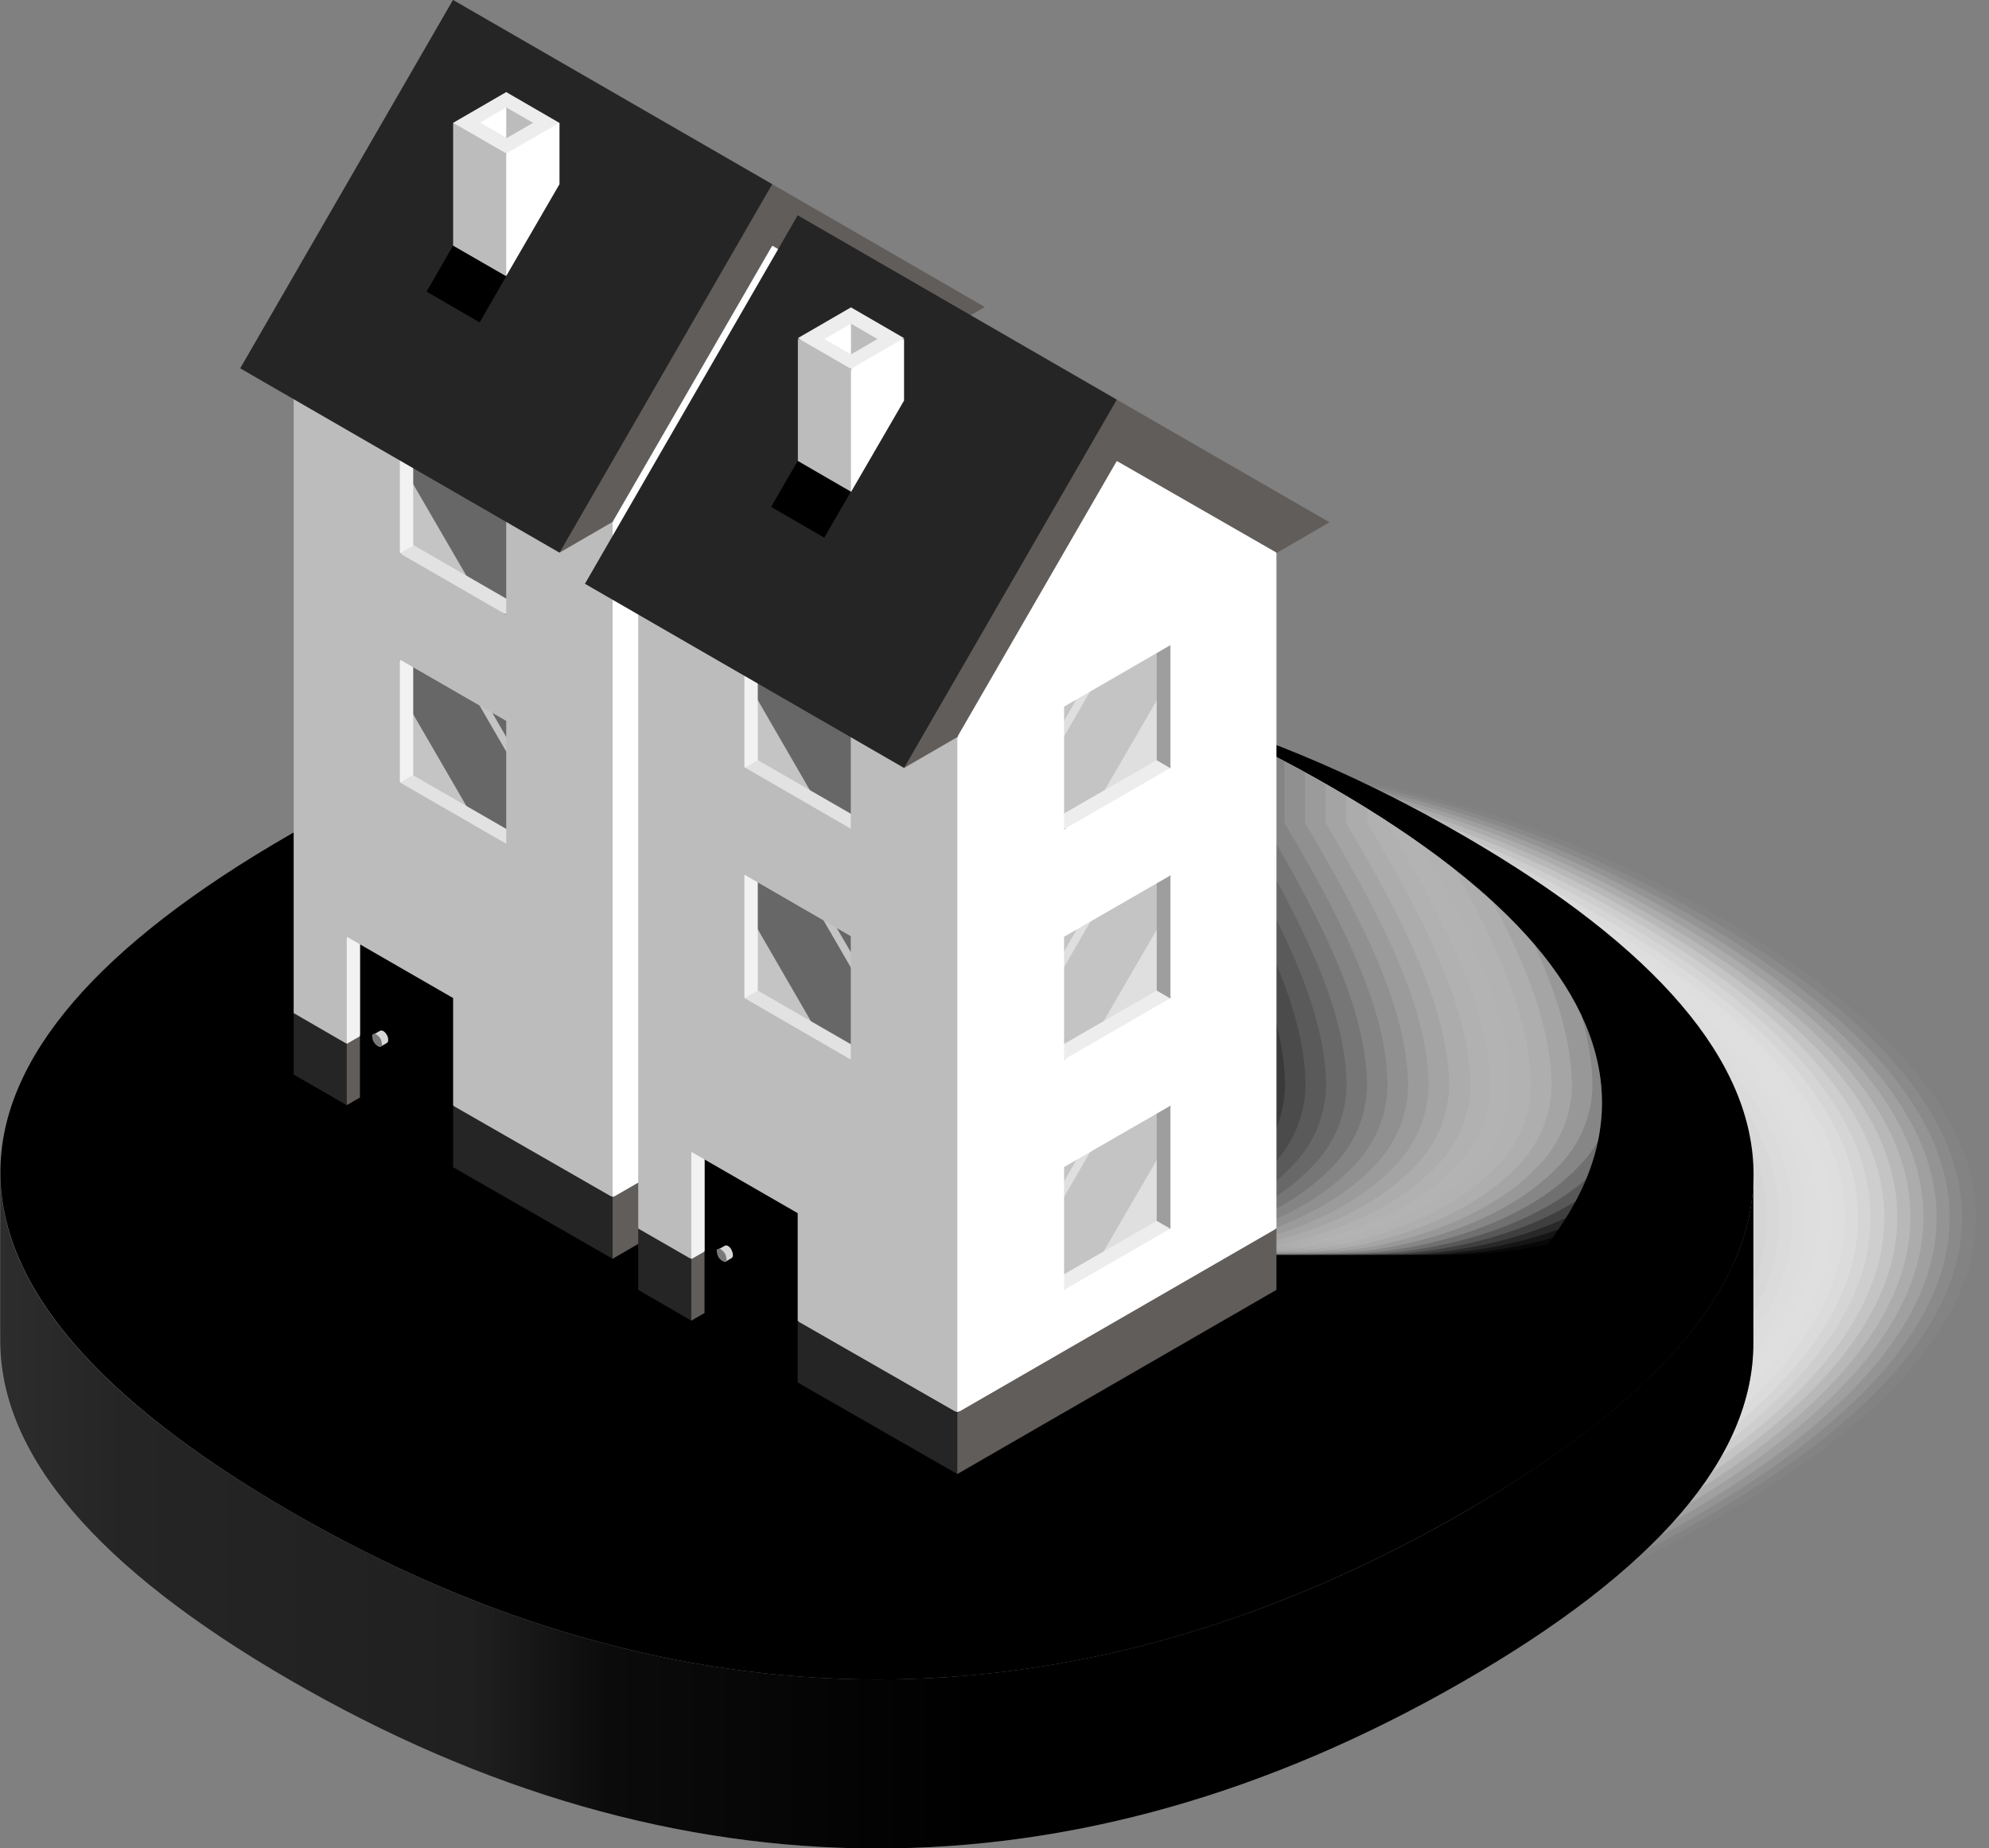 <svg id="Layer_1" data-name="Layer 1" xmlns="http://www.w3.org/2000/svg" xmlns:xlink="http://www.w3.org/1999/xlink" viewBox="0 0 108.64 100.97"><rect x="0" y="0" width="108.64" height="100.97" fill="#808080" stroke="none"/><defs><style>.cls-1{fill:none;}.cls-2,.cls-81,.cls-84{fill:#fff;}.cls-2{fill-opacity:0;}.cls-3{fill:#fefefe;}.cls-3,.cls-39{opacity:0.03;}.cls-10,.cls-11,.cls-12,.cls-13,.cls-14,.cls-15,.cls-16,.cls-17,.cls-18,.cls-19,.cls-20,.cls-21,.cls-22,.cls-23,.cls-24,.cls-25,.cls-26,.cls-27,.cls-28,.cls-29,.cls-3,.cls-30,.cls-31,.cls-32,.cls-33,.cls-34,.cls-39,.cls-4,.cls-40,.cls-41,.cls-42,.cls-43,.cls-44,.cls-45,.cls-46,.cls-47,.cls-48,.cls-49,.cls-5,.cls-50,.cls-51,.cls-52,.cls-53,.cls-54,.cls-55,.cls-56,.cls-57,.cls-58,.cls-59,.cls-6,.cls-60,.cls-61,.cls-62,.cls-63,.cls-64,.cls-65,.cls-66,.cls-67,.cls-68,.cls-69,.cls-7,.cls-70,.cls-8,.cls-9{isolation:isolate;}.cls-39,.cls-4{fill:#fcfcfc;}.cls-4,.cls-40{opacity:0.06;}.cls-5{fill:#FFFAF6;}.cls-41,.cls-5{opacity:0.09;}.cls-6{fill:#f8f8f8;}.cls-42,.cls-6{opacity:0.12;}.cls-7{fill:#f5f5f5;}.cls-43,.cls-7{opacity:0.15;}.cls-75,.cls-8{fill:#f2f2f2;}.cls-44,.cls-8{opacity:0.18;}.cls-9{fill:#efefef;}.cls-45,.cls-9{opacity:0.21;}.cls-10,.cls-73{fill:#ededed;}.cls-10,.cls-46{opacity:0.24;}.cls-11{fill:#eaeaea;}.cls-11,.cls-47{opacity:0.27;}.cls-12{fill:#e7e7e7;}.cls-12,.cls-48{opacity:0.3;}.cls-13,.cls-43{fill:#e4e4e4;}.cls-13,.cls-49{opacity:0.33;}.cls-14{fill:#e1e1e1;}.cls-14,.cls-50{opacity:0.36;}.cls-15,.cls-44{fill:#dedede;}.cls-15,.cls-51{opacity:0.39;}.cls-16{fill:#dcdcdc;}.cls-16,.cls-52{opacity:0.42;}.cls-17,.cls-45,.cls-77{fill:#d8d8d8;}.cls-17,.cls-53{opacity:0.46;}.cls-18{fill:#d4d4d4;}.cls-18,.cls-54{opacity:0.49;}.cls-19{fill:#d1d1d1;}.cls-19,.cls-55{opacity:0.51;}.cls-20{fill:#cecece;}.cls-20,.cls-56{opacity:0.55;}.cls-21{fill:#cacaca;}.cls-21,.cls-57{opacity:0.58;}.cls-22{fill:#c7c7c7;}.cls-22,.cls-58{opacity:0.61;}.cls-23,.cls-71{fill:#c4c4c4;}.cls-23,.cls-59{opacity:0.64;}.cls-24{fill:#c1c1c1;}.cls-24,.cls-60{opacity:0.67;}.cls-25{fill:#bdbdbd;}.cls-25,.cls-61{opacity:0.7;}.cls-26{fill:#bababa;}.cls-26,.cls-62{opacity:0.73;}.cls-27{fill:#b7b7b7;}.cls-27,.cls-63{opacity:0.76;}.cls-28,.cls-50{fill:#b4b4b4;}.cls-28,.cls-64{opacity:0.79;}.cls-29{fill:#aeaeae;}.cls-29,.cls-65{opacity:0.82;}.cls-30{fill:#aaa;}.cls-30,.cls-66{opacity:0.85;}.cls-31{fill:#a7a7a7;}.cls-31,.cls-67{opacity:0.88;}.cls-32,.cls-52{fill:#a4a4a4;}.cls-32,.cls-68{opacity:0.91;}.cls-33{fill:#9f9f9f;}.cls-33,.cls-69{opacity:0.94;}.cls-34,.cls-53{fill:#9b9b9b;}.cls-34,.cls-70{opacity:0.97;}.cls-35{fill:#979797;}.cls-36{fill:#9d9d9d;}.cls-37{fill:url(#linear-gradient);}.cls-38{clip-path:url(#clip-path);}.cls-40{fill:#f7f7f7;}.cls-41{fill:#f1f1f1;}.cls-42{fill:#ebebeb;}.cls-46{fill:#d0d0d0;}.cls-47{fill:#c9c9c9;}.cls-48{fill:#c2c2c2;}.cls-49{fill:#bbb;}.cls-51{fill:#adadad;}.cls-54{fill:#919191;}.cls-55{fill:#868686;}.cls-56{fill:#7a7a7a;}.cls-57{fill:#6d6d6d;}.cls-58{fill:#5f5f5f;}.cls-59{fill:#525252;}.cls-60{fill:#434343;}.cls-61{fill:#343434;}.cls-62,.cls-83{fill:#252525;}.cls-63{fill:#171717;}.cls-64{fill:#070707;}.cls-72{fill:#dfdfdf;}.cls-74{fill:#9e9e9e;}.cls-76{fill:#615D5A;}.cls-78{fill:#797979;}.cls-79{fill:#676767;}.cls-80{fill:#e2e2e2;}.cls-81,.cls-82{fill-rule:evenodd;}.cls-82,.cls-85{fill:#bcbcbc;}</style><linearGradient id="linear-gradient" x1="2.83" y1="785.69" x2="3.83" y2="785.69" gradientTransform="matrix(95.78, 0, 0, -36.95, -21.39, 29457.08)" gradientUnits="userSpaceOnUse"><stop offset="0" stop-color="#303030"/><stop offset="0.1" stop-color="#252525"/><stop offset="0.3" stop-color="#202020"/><stop offset="0.38" stop-color="#0b0b0b"/><stop offset="0.59"/><stop offset="0.74"/><stop offset="1"/></linearGradient><clipPath id="clip-path" transform="translate(-252.88 -344.48)"><path class="cls-1" d="M325.7,387.54c-19.6-11.36-39.84-11.39-59.47-.1h0c-9.81,5.64-14.73,11.39-14.74,17.14s4.89,11.51,14.69,17.19c19.59,11.35,39.83,11.39,59.46.1,9.82-5.65,14.73-11.39,14.74-17.14S335.5,393.21,325.7,387.54Z"/></clipPath></defs><g id="Group_10618" data-name="Group 10618"><g id="Group_9839" data-name="Group 9839"><g id="Group_9829" data-name="Group 9829"><path id="Path_7407" data-name="Path 7407" class="cls-2" d="M347.44,394.53c-18.77-10.83-38.14-10.83-56.9,0h0c-9.38,5.42-14.08,10.92-14.08,16.43s4.7,11,14.08,16.42c18.77,10.84,38.14,10.84,56.9,0,9.38-5.41,14.07-10.92,14.07-16.42S356.82,400,347.44,394.53Z" transform="translate(-252.88 -344.48)"/><path id="Path_7408" data-name="Path 7408" class="cls-3" d="M346.73,394.53c-18.77-10.83-38.14-10.83-56.9,0h0c-9.39,5.42-14.08,10.92-14.08,16.43s4.69,11,14.08,16.42c18.76,10.84,38.13,10.84,56.9,0C356.11,422,360.8,416.46,360.8,411S356.11,400,346.73,394.53Z" transform="translate(-252.88 -344.48)"/><path id="Path_7409" data-name="Path 7409" class="cls-4" d="M346,394.53c-18.77-10.83-38.13-10.83-56.9,0h0C279.73,400,275,405.45,275,411s4.69,11,14.07,16.42c18.77,10.84,38.14,10.84,56.9,0,9.38-5.41,14.08-10.92,14.08-16.42S355.39,400,346,394.53Z" transform="translate(-252.88 -344.48)"/><path id="Path_7410" data-name="Path 7410" class="cls-5" d="M345.3,394.53c-18.77-10.83-38.14-10.83-56.9,0h0C279,400,274.32,405.45,274.32,411s4.69,11,14.08,16.42c18.76,10.84,38.13,10.84,56.9,0,9.38-5.41,14.07-10.92,14.07-16.42S354.68,400,345.3,394.53Z" transform="translate(-252.88 -344.48)"/><path id="Path_7411" data-name="Path 7411" class="cls-6" d="M344.58,394.53c-18.76-10.83-38.13-10.83-56.9,0h0C278.3,400,273.61,405.45,273.61,411s4.69,11,14.07,16.42c18.77,10.84,38.14,10.84,56.9,0C354,422,358.66,416.46,358.66,411S354,400,344.58,394.53Z" transform="translate(-252.88 -344.48)"/><path id="Path_7412" data-name="Path 7412" class="cls-7" d="M343.87,394.53c-18.77-10.83-38.14-10.83-56.9,0h0c-9.39,5.42-14.08,10.92-14.08,16.43s4.69,11,14.08,16.42c18.76,10.84,38.13,10.84,56.9,0,9.38-5.41,14.07-10.92,14.07-16.42S353.25,400,343.87,394.53Z" transform="translate(-252.88 -344.48)"/><path id="Path_7413" data-name="Path 7413" class="cls-8" d="M343.15,394.53c-18.76-10.83-38.13-10.83-56.9,0h0c-9.38,5.42-14.07,10.92-14.07,16.43s4.69,11,14.07,16.42c18.77,10.84,38.14,10.84,56.9,0,9.39-5.41,14.08-10.92,14.08-16.42S352.54,400,343.15,394.53Z" transform="translate(-252.88 -344.48)"/><path id="Path_7414" data-name="Path 7414" class="cls-9" d="M342.44,394.53c-18.77-10.83-38.14-10.83-56.9,0h0c-9.39,5.42-14.08,10.92-14.08,16.43s4.69,11,14.08,16.42c18.77,10.84,38.13,10.84,56.9,0,9.38-5.41,14.07-10.92,14.07-16.42S351.82,400,342.44,394.53Z" transform="translate(-252.88 -344.48)"/><path id="Path_7415" data-name="Path 7415" class="cls-10" d="M341.72,394.53c-18.76-10.83-38.13-10.83-56.9,0h0c-9.38,5.42-14.07,10.92-14.07,16.43s4.69,11,14.07,16.42c18.77,10.84,38.14,10.84,56.9,0C351.11,422,355.8,416.46,355.8,411S351.11,400,341.72,394.53Z" transform="translate(-252.88 -344.48)"/><path id="Path_7416" data-name="Path 7416" class="cls-11" d="M341,394.53c-18.77-10.83-38.14-10.83-56.9,0h0C274.72,400,270,405.45,270,411s4.7,11,14.08,16.42c18.77,10.84,38.13,10.84,56.9,0,9.38-5.41,14.07-10.92,14.07-16.42S350.39,400,341,394.53Z" transform="translate(-252.88 -344.48)"/><path id="Path_7417" data-name="Path 7417" class="cls-12" d="M340.29,394.53c-18.76-10.83-38.13-10.83-56.9,0h0C274,400,269.32,405.45,269.32,411s4.69,11,14.07,16.42c18.77,10.84,38.14,10.84,56.9,0,9.39-5.41,14.08-10.92,14.08-16.42S349.68,400,340.29,394.53Z" transform="translate(-252.88 -344.48)"/><path id="Path_7418" data-name="Path 7418" class="cls-13" d="M339.58,394.53c-18.77-10.83-38.14-10.83-56.9,0h0C273.3,400,268.6,405.45,268.6,411s4.7,11,14.08,16.42c18.77,10.84,38.14,10.84,56.9,0C349,422,353.65,416.46,353.65,411S349,400,339.58,394.53Z" transform="translate(-252.88 -344.48)"/><path id="Path_7419" data-name="Path 7419" class="cls-14" d="M338.86,394.53c-18.76-10.83-38.13-10.83-56.9,0h0c-9.38,5.42-14.07,10.92-14.07,16.43s4.69,11,14.07,16.42c18.77,10.84,38.14,10.84,56.9,0,9.39-5.41,14.08-10.92,14.08-16.42S348.25,400,338.86,394.53Z" transform="translate(-252.88 -344.48)"/><path id="Path_7420" data-name="Path 7420" class="cls-15" d="M338.15,394.53c-18.77-10.83-38.13-10.83-56.9,0h0c-9.38,5.42-14.07,10.92-14.07,16.43s4.69,11,14.07,16.42c18.77,10.84,38.14,10.84,56.9,0,9.38-5.41,14.08-10.92,14.08-16.42S347.53,400,338.15,394.53Z" transform="translate(-252.88 -344.48)"/><path id="Path_7421" data-name="Path 7421" class="cls-16" d="M337.44,394.53c-18.77-10.83-38.14-10.83-56.9,0h0c-9.39,5.42-14.08,10.92-14.08,16.43s4.69,11,14.08,16.42c18.76,10.84,38.13,10.84,56.9,0,9.38-5.41,14.07-10.92,14.07-16.42S346.82,400,337.44,394.53Z" transform="translate(-252.88 -344.48)"/><path id="Path_7422" data-name="Path 7422" class="cls-17" d="M336.73,394.53c-18.77-10.83-38.14-10.83-56.9,0h0c-9.39,5.42-14.08,10.92-14.08,16.43s4.69,11,14.08,16.42c18.76,10.84,38.13,10.84,56.9,0C346.11,422,350.8,416.46,350.8,411S346.11,400,336.73,394.53Z" transform="translate(-252.88 -344.48)"/><path id="Path_7423" data-name="Path 7423" class="cls-18" d="M336,394.53c-18.77-10.83-38.14-10.83-56.9,0h0C269.72,400,265,405.45,265,411s4.69,11,14.08,16.42c18.76,10.84,38.13,10.84,56.9,0,9.38-5.41,14.07-10.92,14.07-16.42S345.39,400,336,394.53Z" transform="translate(-252.88 -344.48)"/><path id="Path_7424" data-name="Path 7424" class="cls-19" d="M335.29,394.53c-18.77-10.83-38.13-10.83-56.9,0h0C269,400,264.32,405.45,264.32,411s4.69,11,14.07,16.42c18.77,10.84,38.14,10.84,56.9,0,9.39-5.41,14.08-10.92,14.08-16.42S344.68,400,335.29,394.53Z" transform="translate(-252.88 -344.48)"/><path id="Path_7425" data-name="Path 7425" class="cls-20" d="M334.58,394.53c-18.77-10.83-38.14-10.83-56.9,0h0C268.29,400,263.6,405.45,263.6,411s4.69,11,14.08,16.42c18.77,10.84,38.13,10.84,56.9,0C344,422,348.65,416.46,348.65,411S344,400,334.58,394.53Z" transform="translate(-252.88 -344.48)"/><path id="Path_7426" data-name="Path 7426" class="cls-21" d="M333.86,394.53c-18.77-10.83-38.13-10.83-56.9,0h0c-9.38,5.42-14.07,10.92-14.07,16.43s4.69,11,14.07,16.42c18.77,10.84,38.14,10.84,56.9,0,9.39-5.41,14.08-10.92,14.08-16.42S343.25,400,333.86,394.53Z" transform="translate(-252.88 -344.48)"/><path id="Path_7427" data-name="Path 7427" class="cls-22" d="M333.15,394.53c-18.77-10.83-38.14-10.83-56.9,0h0c-9.39,5.42-14.08,10.92-14.08,16.43s4.7,11,14.08,16.42c18.77,10.84,38.13,10.84,56.9,0,9.38-5.41,14.07-10.92,14.07-16.42S342.53,400,333.15,394.53Z" transform="translate(-252.88 -344.48)"/><path id="Path_7428" data-name="Path 7428" class="cls-23" d="M332.43,394.53c-18.77-10.83-38.14-10.83-56.9,0h0c-9.38,5.42-14.07,10.92-14.07,16.43s4.69,11,14.07,16.42c18.77,10.84,38.14,10.84,56.9,0,9.38-5.41,14.08-10.92,14.08-16.42S341.82,400,332.43,394.53Z" transform="translate(-252.88 -344.48)"/><path id="Path_7429" data-name="Path 7429" class="cls-24" d="M331.72,394.53c-18.77-10.83-38.14-10.83-56.9,0h0c-9.38,5.42-14.08,10.92-14.08,16.43s4.7,11,14.08,16.42c18.77,10.84,38.13,10.84,56.9,0,9.38-5.41,14.07-10.92,14.07-16.42S341.1,400,331.72,394.53Z" transform="translate(-252.88 -344.48)"/><path id="Path_7430" data-name="Path 7430" class="cls-25" d="M331,394.53c-18.76-10.83-38.13-10.83-56.9,0h0C264.72,400,260,405.45,260,411s4.69,11,14.07,16.42c18.77,10.84,38.14,10.84,56.9,0,9.39-5.41,14.08-10.92,14.08-16.42S340.39,400,331,394.53Z" transform="translate(-252.88 -344.48)"/><path id="Path_7431" data-name="Path 7431" class="cls-26" d="M330.29,394.53c-18.77-10.83-38.14-10.83-56.9,0h0C264,400,259.31,405.45,259.31,411s4.7,11,14.08,16.42c18.77,10.84,38.14,10.84,56.9,0,9.38-5.41,14.07-10.92,14.07-16.42S339.67,400,330.29,394.53Z" transform="translate(-252.88 -344.48)"/><path id="Path_7432" data-name="Path 7432" class="cls-27" d="M329.58,394.53c-18.77-10.83-38.14-10.83-56.9,0h0C263.29,400,258.6,405.45,258.6,411s4.69,11,14.08,16.42c18.76,10.84,38.13,10.84,56.9,0C339,422,343.65,416.46,343.65,411S339,400,329.58,394.53Z" transform="translate(-252.88 -344.48)"/><path id="Path_7433" data-name="Path 7433" class="cls-28" d="M328.86,394.53c-18.77-10.83-38.13-10.83-56.9,0h0c-9.38,5.42-14.07,10.92-14.07,16.43s4.69,11,14.07,16.42c18.77,10.84,38.14,10.84,56.9,0,9.38-5.41,14.08-10.92,14.08-16.42S338.24,400,328.86,394.53Z" transform="translate(-252.88 -344.48)"/><path id="Path_7434" data-name="Path 7434" class="cls-29" d="M328.15,394.53c-18.77-10.83-38.14-10.83-56.9,0h0c-9.39,5.42-14.08,10.92-14.08,16.43s4.69,11,14.08,16.42c18.76,10.84,38.13,10.84,56.9,0,9.38-5.41,14.07-10.92,14.07-16.42S337.53,400,328.15,394.53Z" transform="translate(-252.88 -344.48)"/><path id="Path_7435" data-name="Path 7435" class="cls-30" d="M327.43,394.53c-18.77-10.83-38.13-10.83-56.9,0h0c-9.38,5.42-14.07,10.92-14.07,16.43s4.69,11,14.07,16.42c18.77,10.84,38.14,10.84,56.9,0,9.38-5.41,14.08-10.92,14.08-16.42S336.82,400,327.43,394.53Z" transform="translate(-252.88 -344.48)"/><path id="Path_7436" data-name="Path 7436" class="cls-31" d="M326.72,394.53c-18.77-10.83-38.14-10.83-56.9,0h0c-9.39,5.42-14.08,10.92-14.08,16.43s4.69,11,14.08,16.42c18.76,10.84,38.13,10.84,56.9,0,9.38-5.41,14.07-10.92,14.07-16.42S336.1,400,326.72,394.53Z" transform="translate(-252.88 -344.48)"/><path id="Path_7437" data-name="Path 7437" class="cls-32" d="M326,394.53c-18.77-10.83-38.13-10.83-56.9,0h0C259.72,400,255,405.45,255,411s4.69,11,14.07,16.42c18.77,10.84,38.14,10.84,56.9,0,9.39-5.41,14.08-10.92,14.08-16.42S335.39,400,326,394.53Z" transform="translate(-252.88 -344.48)"/><path id="Path_7438" data-name="Path 7438" class="cls-33" d="M325.29,394.53c-18.77-10.83-38.14-10.83-56.9,0h0C259,400,254.31,405.45,254.31,411s4.69,11,14.08,16.42c18.77,10.84,38.13,10.84,56.9,0,9.38-5.41,14.07-10.92,14.07-16.42S334.67,400,325.29,394.53Z" transform="translate(-252.88 -344.48)"/><path id="Path_7439" data-name="Path 7439" class="cls-34" d="M324.57,394.53c-18.76-10.83-38.13-10.83-56.9,0h0C258.29,400,253.6,405.45,253.6,411s4.69,11,14.07,16.42c18.77,10.84,38.14,10.84,56.9,0C334,422,338.65,416.46,338.65,411S334,400,324.57,394.53Z" transform="translate(-252.88 -344.48)"/><path id="Path_7440" data-name="Path 7440" class="cls-35" d="M323.86,394.53c-18.77-10.83-38.14-10.83-56.9,0h0c-9.38,5.42-14.08,10.92-14.08,16.43s4.7,11,14.08,16.42c18.77,10.84,38.13,10.84,56.9,0,9.38-5.41,14.07-10.92,14.07-16.42S333.24,400,323.86,394.53Z" transform="translate(-252.88 -344.48)"/></g><g id="Group_9830" data-name="Group 9830"><path id="Path_7441" data-name="Path 7441" class="cls-36" d="M332.82,399.36c-21.11-12.23-42.91-12.26-64.06-.1h0c-10.58,6.09-15.87,12.28-15.88,18.47s5.26,12.4,15.82,18.52c21.11,12.23,42.92,12.27,64.07.1,10.57-6.08,15.86-12.27,15.87-18.47S343.38,405.48,332.82,399.36Z" transform="translate(-252.88 -344.48)"/><path id="Path_7442" data-name="Path 7442" class="cls-37" d="M332.78,427.12c-21.15,12.17-43,12.13-64.07-.1-10.55-6.11-15.83-12.32-15.82-18.52v9.23c0,6.2,5.26,12.4,15.82,18.52,21.11,12.24,42.91,12.27,64.06.1,10.58-6.08,15.87-12.27,15.88-18.47l0-9.23C348.65,414.85,343.35,421,332.78,427.12Z" transform="translate(-252.88 -344.48)"/><path id="Path_7443" data-name="Path 7443" d="M332.84,390.14c-21.11-12.24-42.92-12.27-64.07-.1h0c-10.57,6.08-15.86,12.27-15.87,18.46s5.26,12.4,15.81,18.52c21.11,12.24,42.92,12.27,64.07.1,10.58-6.08,15.87-12.27,15.88-18.46S343.39,396.25,332.84,390.14Z" transform="translate(-252.88 -344.48)"/></g></g><g id="Group_10353" data-name="Group 10353"><g id="Group_9863" data-name="Group 9863"><g class="cls-38"><g id="Group_9862" data-name="Group 9862"><g id="Group_9861" data-name="Group 9861"><path id="Path_7611" data-name="Path 7611" class="cls-2" d="M322.64,389.44v0h0c-3.43,5.78-5.61,10.43-5.62,14.42v0c0,5.07,7.11,9.18,15.89,9.18,6,0,11.29-1.94,14-4.8a6.41,6.41,0,0,0,1.91-4.38h0v0c0-4-2.19-8.64-5.63-14.43v-4.63h0c3.44-5.78,5.62-10.44,5.63-14.42v0c0-5.07-7.12-9.18-15.9-9.18-6,0-11.28,1.94-14,4.8A6.4,6.4,0,0,0,317,370.4h0v0c0,4,2.19,8.64,5.63,14.42h0Z" transform="translate(-252.88 -344.48)"/><path id="Path_7612" data-name="Path 7612" class="cls-39" d="M321.52,389.44v0h0c-3.43,5.78-5.61,10.43-5.62,14.42v0c0,5.07,7.11,9.18,15.89,9.18,6,0,11.29-1.94,14-4.8a6.41,6.41,0,0,0,1.91-4.38h0v0c0-4-2.19-8.64-5.62-14.43v-4.63h0c3.43-5.78,5.61-10.44,5.62-14.42v0c0-5.07-7.11-9.18-15.89-9.18-6,0-11.29,1.94-14,4.8a6.4,6.4,0,0,0-1.92,4.38h0v0c0,4,2.19,8.64,5.63,14.42h0Z" transform="translate(-252.88 -344.48)"/><path id="Path_7613" data-name="Path 7613" class="cls-40" d="M320.4,389.44v0h0c-3.43,5.78-5.61,10.43-5.62,14.42v0c0,5.07,7.11,9.18,15.89,9.18,6,0,11.28-1.94,14-4.8a6.41,6.41,0,0,0,1.91-4.38h0v0c0-4-2.19-8.64-5.62-14.43v-4.63h0c3.43-5.78,5.61-10.44,5.62-14.42v0c0-5.07-7.11-9.18-15.89-9.18-6,0-11.29,1.94-14,4.8a6.4,6.4,0,0,0-1.92,4.38h0v0c0,4,2.19,8.64,5.63,14.42h0Z" transform="translate(-252.88 -344.48)"/><path id="Path_7614" data-name="Path 7614" class="cls-41" d="M319.28,389.44v0h0c-3.43,5.78-5.61,10.43-5.62,14.42v0c0,5.07,7.11,9.18,15.89,9.18,6,0,11.29-1.94,14-4.8a6.41,6.41,0,0,0,1.91-4.38h0v0c0-4-2.19-8.64-5.62-14.43v-4.63h0c3.43-5.78,5.61-10.44,5.62-14.42v0c0-5.07-7.12-9.18-15.89-9.18-6,0-11.29,1.94-14,4.8a6.4,6.4,0,0,0-1.92,4.38h0v0c0,4,2.19,8.64,5.63,14.42h0Z" transform="translate(-252.88 -344.48)"/><path id="Path_7615" data-name="Path 7615" class="cls-42" d="M318.16,389.44v0h0c-3.43,5.78-5.61,10.43-5.62,14.42v0c0,5.07,7.11,9.18,15.89,9.18,6,0,11.28-1.94,14-4.8a6.41,6.41,0,0,0,1.91-4.38h0v0c0-4-2.19-8.64-5.63-14.43v-4.63h0c3.44-5.78,5.62-10.44,5.63-14.42v0c0-5.07-7.12-9.18-15.89-9.18-6,0-11.29,1.94-14,4.8a6.4,6.4,0,0,0-1.92,4.38h0v0c0,4,2.19,8.64,5.63,14.42h0Z" transform="translate(-252.88 -344.48)"/><path id="Path_7616" data-name="Path 7616" class="cls-43" d="M317,389.44v0h0c-3.43,5.78-5.61,10.43-5.62,14.42v0c0,5.07,7.11,9.18,15.89,9.18,6,0,11.28-1.94,14-4.8a6.41,6.41,0,0,0,1.91-4.38h0v0c0-4-2.19-8.64-5.63-14.43v-4.63h0c3.44-5.78,5.62-10.44,5.63-14.42v0c0-5.07-7.12-9.18-15.89-9.18-6,0-11.29,1.94-14,4.8a6.4,6.4,0,0,0-1.92,4.38h0v0c0,4,2.19,8.64,5.63,14.42h0Z" transform="translate(-252.88 -344.48)"/><path id="Path_7617" data-name="Path 7617" class="cls-44" d="M315.92,389.44v0h0c-3.43,5.78-5.61,10.43-5.62,14.42v0c0,5.07,7.12,9.18,15.89,9.18,6,0,11.29-1.94,14-4.8a6.42,6.42,0,0,0,1.92-4.38h0v0c0-4-2.19-8.64-5.63-14.43v-4.63h0c3.44-5.78,5.62-10.44,5.63-14.42v0c0-5.07-7.12-9.18-15.89-9.18-6,0-11.29,1.94-14,4.8a6.4,6.4,0,0,0-1.92,4.38h0v0c0,4,2.19,8.64,5.63,14.42h0Z" transform="translate(-252.88 -344.48)"/><path id="Path_7618" data-name="Path 7618" class="cls-45" d="M314.8,389.44v0h0c-3.43,5.78-5.61,10.43-5.62,14.42v0c0,5.07,7.11,9.18,15.89,9.18,6,0,11.28-1.94,14-4.8a6.41,6.41,0,0,0,1.91-4.38h0v0c0-4-2.19-8.64-5.63-14.43v-4.63h0c3.44-5.78,5.62-10.44,5.63-14.42v0c0-5.07-7.12-9.18-15.89-9.18-6,0-11.29,1.94-14,4.8a6.4,6.4,0,0,0-1.92,4.38h0v0c0,4,2.19,8.64,5.63,14.42h0Z" transform="translate(-252.88 -344.48)"/><path id="Path_7619" data-name="Path 7619" class="cls-46" d="M313.68,389.44v0h0c-3.43,5.78-5.61,10.43-5.62,14.42v0c0,5.07,7.11,9.18,15.89,9.18,6,0,11.28-1.94,14-4.8a6.41,6.41,0,0,0,1.91-4.38h0v0c0-4-2.19-8.64-5.63-14.43v-4.63h0c3.44-5.78,5.62-10.44,5.63-14.42v0c0-5.07-7.12-9.18-15.89-9.18-6,0-11.29,1.94-14,4.8A6.4,6.4,0,0,0,308,370.4h0v0c0,4,2.19,8.64,5.63,14.42h0Z" transform="translate(-252.88 -344.48)"/><path id="Path_7620" data-name="Path 7620" class="cls-47" d="M312.56,389.44v0h0c-3.43,5.78-5.61,10.43-5.62,14.42v0c0,5.07,7.11,9.18,15.89,9.18,6,0,11.28-1.94,14-4.8a6.37,6.37,0,0,0,1.91-4.38h0v0c0-4-2.18-8.64-5.62-14.43v-4.63h0c3.44-5.78,5.62-10.44,5.62-14.42v0c0-5.07-7.11-9.18-15.89-9.18-6,0-11.28,1.94-14,4.8a6.4,6.4,0,0,0-1.92,4.38h0v0c0,4,2.19,8.64,5.62,14.42h0Z" transform="translate(-252.88 -344.48)"/><path id="Path_7621" data-name="Path 7621" class="cls-48" d="M311.44,389.44v0h0c-3.43,5.78-5.62,10.43-5.62,14.42v0c0,5.07,7.11,9.18,15.89,9.18,6,0,11.28-1.94,14-4.8a6.42,6.42,0,0,0,1.92-4.38h0v0c0-4-2.19-8.64-5.63-14.43v-4.63h0c3.44-5.78,5.62-10.44,5.63-14.42v0c0-5.07-7.12-9.18-15.89-9.18-6,0-11.29,1.94-14,4.8a6.4,6.4,0,0,0-1.92,4.38h0v0c0,4,2.19,8.64,5.63,14.42h0Z" transform="translate(-252.88 -344.48)"/><path id="Path_7622" data-name="Path 7622" class="cls-49" d="M310.32,389.44v0h0c-3.43,5.78-5.62,10.43-5.62,14.42v0c0,5.07,7.11,9.18,15.89,9.18,6,0,11.28-1.94,14-4.8a6.42,6.42,0,0,0,1.92-4.38h0v0c0-4-2.19-8.64-5.63-14.43v-4.63h0c3.44-5.78,5.62-10.44,5.63-14.42v0c0-5.07-7.12-9.18-15.89-9.18-6,0-11.29,1.94-14,4.8a6.4,6.4,0,0,0-1.92,4.38h0v0c0,4,2.19,8.64,5.63,14.42h0Z" transform="translate(-252.88 -344.48)"/><path id="Path_7623" data-name="Path 7623" class="cls-50" d="M309.2,389.44v0h0c-3.43,5.78-5.62,10.43-5.62,14.42v0c0,5.07,7.11,9.18,15.89,9.18,6,0,11.28-1.94,14-4.8a6.41,6.41,0,0,0,1.91-4.38h0v0c0-4-2.19-8.64-5.63-14.43v-4.63h0c3.44-5.78,5.62-10.44,5.63-14.42v0c0-5.07-7.12-9.18-15.89-9.18-6,0-11.29,1.94-14,4.8a6.4,6.4,0,0,0-1.92,4.38h0v0c0,4,2.19,8.64,5.63,14.42h0Z" transform="translate(-252.88 -344.48)"/><path id="Path_7624" data-name="Path 7624" class="cls-51" d="M308.08,389.44v0h0c-3.43,5.78-5.62,10.43-5.62,14.42v0c0,5.07,7.11,9.18,15.89,9.18,6,0,11.28-1.94,14-4.8a6.42,6.42,0,0,0,1.92-4.38h0v0c0-4-2.19-8.64-5.63-14.43v-4.63h0c3.44-5.78,5.62-10.44,5.63-14.42v0c0-5.07-7.12-9.18-15.9-9.18-6,0-11.28,1.94-14,4.8a6.4,6.4,0,0,0-1.92,4.38h0v0c0,4,2.19,8.64,5.62,14.42h0Z" transform="translate(-252.88 -344.48)"/><path id="Path_7625" data-name="Path 7625" class="cls-52" d="M307,389.44v0h0c-3.44,5.78-5.62,10.43-5.62,14.42v0c0,5.07,7.11,9.18,15.89,9.18,6,0,11.28-1.94,14-4.8a6.42,6.42,0,0,0,1.92-4.38h0v0c0-4-2.19-8.64-5.63-14.43v-4.63h0c3.44-5.78,5.62-10.44,5.63-14.42v0c0-5.07-7.12-9.18-15.9-9.18-6,0-11.28,1.94-14,4.8a6.4,6.4,0,0,0-1.92,4.38h0v0c0,4,2.19,8.64,5.63,14.42h0Z" transform="translate(-252.88 -344.48)"/><path id="Path_7626" data-name="Path 7626" class="cls-53" d="M305.84,389.44v0h0c-3.44,5.78-5.62,10.43-5.62,14.42v0c0,5.07,7.11,9.18,15.89,9.18,6,0,11.28-1.94,14-4.8a6.42,6.42,0,0,0,1.92-4.38h0v0c0-4-2.19-8.64-5.63-14.43v-4.63h0c3.44-5.78,5.62-10.44,5.63-14.42v0c0-5.07-7.12-9.18-15.9-9.18-6,0-11.28,1.94-14,4.8a6.4,6.4,0,0,0-1.92,4.38h0v0c0,4,2.19,8.64,5.63,14.42h0Z" transform="translate(-252.88 -344.48)"/><path id="Path_7627" data-name="Path 7627" class="cls-54" d="M304.72,389.44v0h0c-3.44,5.78-5.62,10.43-5.62,14.42v0c0,5.07,7.11,9.18,15.89,9.18,6,0,11.28-1.94,14-4.8a6.42,6.42,0,0,0,1.92-4.38h0v0c0-4-2.19-8.64-5.63-14.43v-4.63h0c3.44-5.78,5.62-10.44,5.63-14.42v0c0-5.07-7.12-9.18-15.9-9.18-6,0-11.28,1.94-14,4.8a6.4,6.4,0,0,0-1.92,4.38h0v0c0,4,2.19,8.64,5.63,14.42h0Z" transform="translate(-252.88 -344.48)"/><path id="Path_7628" data-name="Path 7628" class="cls-55" d="M303.6,389.44v0h0c-3.44,5.78-5.62,10.43-5.62,14.42v0c0,5.07,7.11,9.18,15.89,9.18,6,0,11.28-1.94,14-4.8a6.42,6.42,0,0,0,1.92-4.38h0v0c0-4-2.19-8.64-5.63-14.43v-4.63h0c3.44-5.78,5.62-10.44,5.63-14.42v0c0-5.07-7.12-9.18-15.9-9.18-6,0-11.28,1.94-14,4.8A6.4,6.4,0,0,0,298,370.4h0v0c0,4,2.19,8.64,5.63,14.42h0Z" transform="translate(-252.88 -344.48)"/><path id="Path_7629" data-name="Path 7629" class="cls-56" d="M302.48,389.44v0h0c-3.44,5.78-5.62,10.43-5.62,14.42v0c0,5.07,7.11,9.18,15.89,9.18,6,0,11.28-1.94,14-4.8a6.42,6.42,0,0,0,1.92-4.38h0v0c0-4-2.19-8.64-5.63-14.43v-4.63h0c3.44-5.78,5.62-10.44,5.63-14.42v0c0-5.07-7.12-9.18-15.9-9.18-6,0-11.28,1.94-14,4.8a6.4,6.4,0,0,0-1.92,4.38h0v0c0,4,2.19,8.64,5.63,14.42h0Z" transform="translate(-252.88 -344.48)"/><path id="Path_7630" data-name="Path 7630" class="cls-57" d="M301.36,389.44v0h0c-3.43,5.78-5.61,10.43-5.62,14.42v0c0,5.07,7.11,9.18,15.89,9.18,6,0,11.28-1.94,14-4.8a6.42,6.42,0,0,0,1.92-4.38h0v0c0-4-2.19-8.64-5.63-14.43v-4.63h0c3.44-5.78,5.62-10.44,5.63-14.42v0c0-5.07-7.12-9.18-15.9-9.18-6,0-11.28,1.94-14,4.8a6.4,6.4,0,0,0-1.92,4.38h0v0c0,4,2.19,8.64,5.63,14.42h0Z" transform="translate(-252.88 -344.48)"/><path id="Path_7631" data-name="Path 7631" class="cls-58" d="M300.24,389.44v0h0c-3.44,5.78-5.62,10.43-5.62,14.42v0c0,5.07,7.11,9.18,15.89,9.18,6,0,11.28-1.94,14-4.8a6.42,6.42,0,0,0,1.92-4.38h0v0c0-4-2.19-8.64-5.63-14.43v-4.63h0c3.44-5.78,5.62-10.44,5.63-14.42v0c0-5.07-7.12-9.18-15.9-9.18-6,0-11.28,1.94-14,4.8a6.4,6.4,0,0,0-1.92,4.38h0v0c0,4,2.19,8.64,5.63,14.42h0Z" transform="translate(-252.88 -344.48)"/><path id="Path_7632" data-name="Path 7632" class="cls-59" d="M299.12,389.44v0h0c-3.44,5.78-5.62,10.43-5.63,14.42v0c0,5.07,7.12,9.18,15.9,9.18,6,0,11.28-1.94,14-4.8a6.42,6.42,0,0,0,1.92-4.38h0v0c0-4-2.19-8.64-5.63-14.43v-4.63h0c3.44-5.78,5.62-10.44,5.63-14.42v0c0-5.07-7.12-9.18-15.9-9.18-6,0-11.28,1.94-14,4.8a6.4,6.4,0,0,0-1.92,4.38h0v0c0,4,2.19,8.64,5.63,14.42h0Z" transform="translate(-252.88 -344.48)"/><path id="Path_7633" data-name="Path 7633" class="cls-60" d="M298,389.44v0h0c-3.44,5.78-5.62,10.43-5.63,14.42v0c0,5.07,7.12,9.18,15.9,9.18,6,0,11.28-1.94,14-4.8a6.42,6.42,0,0,0,1.92-4.38h0v0c0-4-2.19-8.64-5.63-14.43v-4.63h0c3.44-5.78,5.62-10.44,5.63-14.42v0c0-5.07-7.12-9.18-15.9-9.18-6,0-11.28,1.94-14,4.8a6.4,6.4,0,0,0-1.92,4.38h0v0c0,4,2.19,8.64,5.62,14.42h0Z" transform="translate(-252.88 -344.48)"/><path id="Path_7634" data-name="Path 7634" class="cls-61" d="M296.88,389.44v0h0c-3.44,5.78-5.62,10.43-5.63,14.42v0c0,5.07,7.12,9.18,15.9,9.18,6,0,11.28-1.94,14-4.8a6.42,6.42,0,0,0,1.92-4.38h0v0c0-4-2.19-8.64-5.63-14.43v-4.63h0c3.44-5.78,5.62-10.44,5.63-14.42v0c0-5.07-7.12-9.18-15.9-9.18-6,0-11.28,1.94-14,4.8a6.4,6.4,0,0,0-1.92,4.38h0v0c0,4,2.19,8.64,5.63,14.42h0Z" transform="translate(-252.88 -344.48)"/><path id="Path_7635" data-name="Path 7635" class="cls-62" d="M295.76,389.44v0h0c-3.44,5.78-5.62,10.43-5.62,14.42v0c0,5.07,7.11,9.18,15.89,9.18,6,0,11.28-1.94,14-4.8a6.42,6.42,0,0,0,1.92-4.38h0v0c0-4-2.19-8.64-5.63-14.43v-4.63h0c3.44-5.78,5.62-10.44,5.63-14.42v0c0-5.07-7.12-9.18-15.9-9.18-6,0-11.28,1.94-14,4.8a6.4,6.4,0,0,0-1.92,4.38h0v0c0,4,2.19,8.64,5.63,14.42h0Z" transform="translate(-252.88 -344.48)"/><path id="Path_7636" data-name="Path 7636" class="cls-63" d="M294.64,389.44v0h0c-3.44,5.78-5.62,10.43-5.63,14.42v0c0,5.07,7.12,9.18,15.9,9.18,6,0,11.28-1.94,14-4.8a6.42,6.42,0,0,0,1.92-4.38h0v0c0-4-2.19-8.64-5.63-14.43v-4.63h0c3.44-5.78,5.62-10.44,5.63-14.42v0c0-5.07-7.12-9.18-15.9-9.18-6,0-11.28,1.94-14,4.8A6.4,6.4,0,0,0,289,370.4h0v0c0,4,2.19,8.64,5.63,14.42h0Z" transform="translate(-252.88 -344.48)"/><path id="Path_7637" data-name="Path 7637" class="cls-64" d="M293.52,389.44v0h0c-3.44,5.78-5.62,10.43-5.63,14.42v0c0,5.07,7.12,9.18,15.9,9.18,6,0,11.28-1.94,14-4.8a6.37,6.37,0,0,0,1.91-4.38h0v0c0-4-2.19-8.64-5.62-14.43v-4.63h0c3.43-5.78,5.62-10.44,5.62-14.42v0c0-5.07-7.11-9.18-15.89-9.18-6,0-11.28,1.94-14,4.8a6.36,6.36,0,0,0-1.92,4.38h0v0c0,4,2.19,8.64,5.62,14.42h0Z" transform="translate(-252.88 -344.48)"/><path id="Path_7638" data-name="Path 7638" class="cls-65" d="M292.4,389.44v0h0c-3.44,5.78-5.62,10.43-5.63,14.42v0c0,5.07,7.12,9.18,15.9,9.18,6,0,11.28-1.94,14-4.8a6.37,6.37,0,0,0,1.91-4.38h0v0c0-4-2.18-8.64-5.62-14.43v-4.63h0c3.44-5.78,5.62-10.44,5.63-14.42v0c0-5.07-7.12-9.18-15.9-9.18-6,0-11.28,1.94-14,4.8a6.4,6.4,0,0,0-1.92,4.38h0v0c0,4,2.19,8.64,5.62,14.42h0Z" transform="translate(-252.88 -344.48)"/><path id="Path_7639" data-name="Path 7639" class="cls-66" d="M291.28,389.44v0h0c-3.44,5.78-5.62,10.43-5.63,14.42v0c0,5.07,7.12,9.18,15.9,9.18,6,0,11.28-1.94,14-4.8a6.37,6.37,0,0,0,1.91-4.38h0v0c0-4-2.18-8.64-5.62-14.43v-4.63h0c3.44-5.78,5.62-10.44,5.63-14.42v0c0-5.07-7.12-9.18-15.9-9.18-6,0-11.28,1.94-14,4.8a6.4,6.4,0,0,0-1.92,4.38h0v0c0,4,2.19,8.64,5.62,14.42h0Z" transform="translate(-252.88 -344.48)"/><path id="Path_7640" data-name="Path 7640" class="cls-67" d="M290.15,389.44v0h0c-3.44,5.78-5.62,10.43-5.63,14.42v0c0,5.07,7.12,9.18,15.9,9.18,6,0,11.28-1.94,14-4.8a6.37,6.37,0,0,0,1.91-4.38h0v0c0-4-2.18-8.64-5.62-14.43v-4.63h0c3.44-5.78,5.62-10.44,5.62-14.42v0c0-5.07-7.11-9.18-15.89-9.18-6,0-11.28,1.94-14,4.8a6.4,6.4,0,0,0-1.92,4.38h0v0c0,4,2.19,8.64,5.62,14.42h0Z" transform="translate(-252.88 -344.48)"/><path id="Path_7641" data-name="Path 7641" class="cls-68" d="M289,389.44v0h0c-3.44,5.78-5.62,10.43-5.63,14.42v0c0,5.07,7.12,9.18,15.9,9.18,6,0,11.28-1.94,14-4.8a6.37,6.37,0,0,0,1.91-4.38h0v0c0-4-2.18-8.64-5.62-14.43v-4.63h0c3.44-5.78,5.62-10.44,5.62-14.42v0c0-5.07-7.11-9.18-15.89-9.18-6,0-11.28,1.94-14,4.8a6.4,6.4,0,0,0-1.92,4.38h0v0c0,4,2.19,8.64,5.62,14.42h0Z" transform="translate(-252.88 -344.48)"/><path id="Path_7642" data-name="Path 7642" class="cls-69" d="M287.91,389.44v0h0c-3.44,5.78-5.62,10.43-5.63,14.42v0c0,5.07,7.12,9.18,15.9,9.18,6,0,11.28-1.94,14-4.8a6.37,6.37,0,0,0,1.91-4.38h0v0c0-4-2.18-8.64-5.62-14.43v-4.63h0c3.44-5.78,5.62-10.44,5.62-14.42v0c0-5.07-7.11-9.18-15.89-9.18-6,0-11.28,1.94-14,4.8a6.4,6.4,0,0,0-1.92,4.38h0v0c0,4,2.19,8.64,5.62,14.42h0Z" transform="translate(-252.88 -344.48)"/><path id="Path_7643" data-name="Path 7643" class="cls-70" d="M286.79,389.44v0h0c-3.44,5.78-5.62,10.43-5.62,14.42v0c0,5.07,7.11,9.18,15.89,9.18,6,0,11.28-1.94,14-4.8a6.38,6.38,0,0,0,1.92-4.38h0v0c0-4-2.18-8.64-5.62-14.43v-4.63h0c3.44-5.78,5.62-10.44,5.62-14.42v0c0-5.07-7.11-9.18-15.89-9.18-6,0-11.28,1.94-14,4.8a6.4,6.4,0,0,0-1.92,4.38h0v0c0,4,2.19,8.64,5.62,14.42h0Z" transform="translate(-252.88 -344.48)"/><path id="Path_7644" data-name="Path 7644" d="M285.67,389.44v0h0c-3.44,5.78-5.62,10.43-5.63,14.42v0c0,5.07,7.12,9.18,15.9,9.18,6,0,11.28-1.94,14-4.8a6.37,6.37,0,0,0,1.91-4.38h0v0c0-4-2.18-8.64-5.62-14.43v-4.63h0c3.44-5.78,5.62-10.44,5.62-14.42v0c0-5.07-7.11-9.18-15.89-9.18-6,0-11.28,1.94-14,4.8A6.4,6.4,0,0,0,280,370.4h0v0c0,4,2.19,8.64,5.62,14.42h0Z" transform="translate(-252.88 -344.48)"/></g></g></g></g><g id="Group_9868" data-name="Group 9868"><g id="Group_9868-2" data-name="Group 9868-2"><path id="Path_7646" data-name="Path 7646" class="cls-71" d="M297.24,367.54a17.22,17.22,0,0,1,0,6.71,16.66,16.66,0,0,1-5.81,3.35v-6.71Z" transform="translate(-252.88 -344.48)"/><path id="Path_7647" data-name="Path 7647" class="cls-72" d="M293.61,377.18l4.35-2.51v-5Z" transform="translate(-252.88 -344.48)"/><path id="Path_7648" data-name="Path 7648" class="cls-72" d="M293.61,369.64l.72-.42-2.9,5v-.84l2.18-3.78Z" transform="translate(-252.88 -344.48)"/><path id="Path_7649" data-name="Path 7649" class="cls-73" d="M297.24,374.25c.3-.18.53,0,.72.42a12.52,12.52,0,0,1-5.81,3.35l-.72-.42Z" transform="translate(-252.88 -344.48)"/><path id="Path_7650" data-name="Path 7650" class="cls-74" d="M298,368a10.42,10.42,0,0,1,0,6.71l-.72-.42v-6.71Z" transform="translate(-252.88 -344.48)"/><path id="Path_7651" data-name="Path 7651" class="cls-71" d="M297.24,380.12a17.17,17.17,0,0,1,0,6.7,16.53,16.53,0,0,1-5.81,3.36v-6.71Z" transform="translate(-252.88 -344.48)"/><path id="Path_7652" data-name="Path 7652" class="cls-72" d="M293.61,389.76l4.35-2.52v-5Z" transform="translate(-252.88 -344.48)"/><path id="Path_7653" data-name="Path 7653" class="cls-72" d="M293.61,382.21l.72-.42-2.9,5V386l2.18-3.78Z" transform="translate(-252.88 -344.48)"/><path id="Path_7654" data-name="Path 7654" class="cls-73" d="M297.24,386.83c.3-.18.53,0,.72.41a12.46,12.46,0,0,1-5.81,3.36l-.72-.42Z" transform="translate(-252.88 -344.48)"/><path id="Path_7655" data-name="Path 7655" class="cls-74" d="M298,380.54a10.39,10.39,0,0,1,0,6.7l-.72-.42v-6.7Z" transform="translate(-252.88 -344.48)"/><path id="Path_7656" data-name="Path 7656" class="cls-71" d="M297.24,392.69a17.22,17.22,0,0,1,0,6.71,16.53,16.53,0,0,1-5.81,3.36v-6.71Z" transform="translate(-252.88 -344.48)"/><path id="Path_7657" data-name="Path 7657" class="cls-72" d="M293.61,402.34l4.35-2.52v-5Z" transform="translate(-252.88 -344.48)"/><path id="Path_7658" data-name="Path 7658" class="cls-72" d="M293.61,394.79l.72-.42-2.9,5v-.84l2.18-3.77Z" transform="translate(-252.88 -344.48)"/><path id="Path_7659" data-name="Path 7659" class="cls-73" d="M297.24,399.4c.3-.17.53,0,.72.42a12.46,12.46,0,0,1-5.81,3.36l-.72-.42,5.81-3.36Z" transform="translate(-252.88 -344.48)"/><path id="Path_7660" data-name="Path 7660" class="cls-74" d="M298,393.11a10.42,10.42,0,0,1,0,6.71l-.72-.42v-6.71Z" transform="translate(-252.88 -344.48)"/><path id="Path_7661" data-name="Path 7661" class="cls-75" d="M272.54,395.25a9.67,9.67,0,0,1,0,5.83c-.15.49-.38.64-.72.42a8.82,8.82,0,0,1,0-5.87l.72-.38Z" transform="translate(-252.88 -344.48)"/><path id="Path_7662" data-name="Path 7662" class="cls-76" d="M272.55,401.08v3.35l-.73.42a3.29,3.29,0,0,1,0-3.35Z" transform="translate(-252.88 -344.48)"/><path id="Path_7663" data-name="Path 7663" d="M278.36,398.56v9.23l-5.81-3.36v-9.22Z" transform="translate(-252.88 -344.48)"/><path id="Path_7664" data-name="Path 7664" class="cls-77" d="M274,401a.52.52,0,0,0-.19-.2.19.19,0,0,0-.19,0l-.37.21.39.66.36-.21a.17.17,0,0,0,.08-.17A.5.5,0,0,0,274,401Z" transform="translate(-252.88 -344.48)"/><path id="Path_7665" data-name="Path 7665" class="cls-78" d="M273.45,401a.16.16,0,0,0-.23,0,.18.18,0,0,0,0,.14.53.53,0,0,0,.08.27.61.61,0,0,0,.19.2.17.17,0,0,0,.24,0,.18.18,0,0,0,0-.14.61.61,0,0,0-.08-.27.64.64,0,0,0-.2-.2Z" transform="translate(-252.88 -344.48)"/><path id="Path_7666" data-name="Path 7666" class="cls-79" d="M275.45,367.54a17.22,17.22,0,0,0,0,6.71,16.57,16.57,0,0,0,5.81,3.35v-6.71Z" transform="translate(-252.88 -344.48)"/><path id="Path_7667" data-name="Path 7667" class="cls-71" d="M279.08,377.18l-4.36-2.51v-5Z" transform="translate(-252.88 -344.48)"/><path id="Path_7668" data-name="Path 7668" class="cls-71" d="M279.08,369.64l-.72-.42,2.9,5v-.84l-2.18-3.77Z" transform="translate(-252.88 -344.48)"/><path id="Path_7669" data-name="Path 7669" class="cls-80" d="M275.45,374.25c-.3-.18-.54,0-.73.42a12.62,12.62,0,0,0,5.81,3.35l.73-.42Z" transform="translate(-252.88 -344.48)"/><path id="Path_7670" data-name="Path 7670" class="cls-75" d="M274.72,368a10.42,10.42,0,0,0,0,6.71l.73-.42v-6.71Z" transform="translate(-252.88 -344.48)"/><path id="Path_7671" data-name="Path 7671" class="cls-79" d="M275.45,380.12a17.17,17.17,0,0,0,0,6.7,16.44,16.44,0,0,0,5.81,3.36v-6.71Z" transform="translate(-252.88 -344.48)"/><path id="Path_7672" data-name="Path 7672" class="cls-71" d="M279.08,389.76l-4.36-2.52v-5Z" transform="translate(-252.88 -344.48)"/><path id="Path_7673" data-name="Path 7673" class="cls-71" d="M279.08,382.21l-.72-.42,2.9,5V386l-2.18-3.78Z" transform="translate(-252.88 -344.48)"/><path id="Path_7674" data-name="Path 7674" class="cls-80" d="M275.45,386.83c-.3-.18-.54,0-.73.41a12.56,12.56,0,0,0,5.81,3.36l.73-.42Z" transform="translate(-252.88 -344.48)"/><path id="Path_7675" data-name="Path 7675" class="cls-75" d="M274.72,380.54a10.39,10.39,0,0,0,0,6.7l.73-.42v-6.7Z" transform="translate(-252.88 -344.48)"/><path id="Path_7676" data-name="Path 7676" class="cls-81" d="M286.34,373a39,39,0,0,1,8.72-15.09c3.45,0,6.32,1.8,8.71,5v36.9c-5.72,5.28-11.53,8.66-17.43,10.06-2.22-7.91-2.36-29.16,0-36.9Zm5.81,23.48,5.81-3.36v6.71l-5.81,3.36Zm0-12.58,5.81-3.35v6.7l-5.81,3.36Zm0-12.58L298,368v6.71L292.15,378Z" transform="translate(-252.88 -344.48)"/><path id="Path_7677" data-name="Path 7677" class="cls-76" d="M303.77,399.82v3.36l-17.43,10.06a2.27,2.27,0,0,1-.14-3.21l.14-.14,17.43-10.07Z" transform="translate(-252.88 -344.48)"/><path id="Path_7678" data-name="Path 7678" class="cls-82" d="M277.63,404.86c1.88,2.65,4.83,4.29,8.71,5V373l-17.42-10.06v36.9c.53,1.51,1.5,2.08,2.9,1.67v-5.86l5.81,3.35v5.87Zm2.9-21-5.81-3.35v6.71l5.81,3.35Zm0-12.57L274.72,368v6.71l5.81,3.35v-6.7Z" transform="translate(-252.88 -344.48)"/><path id="Path_7679" data-name="Path 7679" class="cls-83" d="M286.34,409.88v3.36l-8.71-5v-3.36Z" transform="translate(-252.88 -344.48)"/><path id="Path_7680" data-name="Path 7680" class="cls-83" d="M271.82,401.5v3.35l-2.9-1.67v-3.36l2.9,1.68Z" transform="translate(-252.88 -344.48)"/><path id="Path_7681" data-name="Path 7681" class="cls-76" d="M303.77,362.93l2.9-1.68-11.61-6.71c-6.55,5.82-10.37,12.54-11.62,20.13l2.9-1.68,8.72-15.09,8.71,5Z" transform="translate(-252.88 -344.48)"/><path id="Path_7682" data-name="Path 7682" class="cls-83" d="M277.63,344.48l17.43,10.06-11.62,20.13L266,364.6l11.62-20.12Z" transform="translate(-252.88 -344.48)"/><path id="Path_7683" data-name="Path 7683" d="M277.63,357.9a2.85,2.85,0,0,1,2.9,1.67l-1.45,2.52-2.9-1.68,1.45-2.52Z" transform="translate(-252.88 -344.48)"/><path id="Path_7684" data-name="Path 7684" class="cls-84" d="M283.44,351.19v3.35l-2.9,5a9,9,0,0,1,0-6.71A3.67,3.67,0,0,1,283.44,351.19Z" transform="translate(-252.88 -344.48)"/><path id="Path_7685" data-name="Path 7685" class="cls-85" d="M280.53,352.86v6.71l-2.9-1.67v-6.71A4.2,4.2,0,0,1,280.53,352.86Z" transform="translate(-252.88 -344.48)"/><path id="Path_7686" data-name="Path 7686" class="cls-73" d="M280.53,349.51l2.9,1.68-2.9,1.67-2.9-1.67Z" transform="translate(-252.88 -344.48)"/><path id="Path_7687" data-name="Path 7687" class="cls-85" d="M282,351.19l-1.46-.84a1.63,1.63,0,0,0,0,1.68Z" transform="translate(-252.88 -344.48)"/><path id="Path_7688" data-name="Path 7688" class="cls-84" d="M279.08,351.19l1.45-.84V352l-1.45-.84Z" transform="translate(-252.88 -344.48)"/></g></g><g id="Group_10314" data-name="Group 10314"><g id="Group_9868-3" data-name="Group 9868-3"><path id="Path_7646-2" data-name="Path 7646-2" class="cls-71" d="M316.06,379.3a17.22,17.22,0,0,1,0,6.71,16.69,16.69,0,0,1-5.81,3.36v-6.71Z" transform="translate(-252.88 -344.48)"/><path id="Path_7647-2" data-name="Path 7647-2" class="cls-72" d="M312.43,389l4.36-2.52v-5Z" transform="translate(-252.88 -344.48)"/><path id="Path_7648-2" data-name="Path 7648-2" class="cls-72" d="M312.43,381.4l.73-.42-2.9,5v-.84l2.17-3.77Z" transform="translate(-252.88 -344.48)"/><path id="Path_7649-2" data-name="Path 7649-2" class="cls-73" d="M316.06,386c.3-.17.54,0,.73.42a12.45,12.45,0,0,1-5.81,3.35l-.73-.42Z" transform="translate(-252.88 -344.48)"/><path id="Path_7650-2" data-name="Path 7650-2" class="cls-74" d="M316.79,379.72a10.42,10.42,0,0,1,0,6.71l-.73-.42V379.3Z" transform="translate(-252.88 -344.48)"/><path id="Path_7651-2" data-name="Path 7651-2" class="cls-71" d="M316.06,391.88a17.22,17.22,0,0,1,0,6.71,16.66,16.66,0,0,1-5.81,3.35v-6.71Z" transform="translate(-252.88 -344.48)"/><path id="Path_7652-2" data-name="Path 7652-2" class="cls-72" d="M312.43,401.52l4.36-2.51v-5Z" transform="translate(-252.88 -344.48)"/><path id="Path_7653-2" data-name="Path 7653-2" class="cls-72" d="M312.43,394l.73-.42-2.9,5v-.84l2.17-3.77Z" transform="translate(-252.88 -344.48)"/><path id="Path_7654-2" data-name="Path 7654-2" class="cls-73" d="M316.06,398.59c.3-.18.54,0,.73.42a12.45,12.45,0,0,1-5.81,3.35l-.73-.42Z" transform="translate(-252.88 -344.48)"/><path id="Path_7655-2" data-name="Path 7655-2" class="cls-74" d="M316.79,392.3a10.42,10.42,0,0,1,0,6.71l-.73-.42v-6.71Z" transform="translate(-252.88 -344.48)"/><path id="Path_7656-2" data-name="Path 7656-2" class="cls-71" d="M316.06,404.46a17.22,17.22,0,0,1,0,6.71,16.66,16.66,0,0,1-5.81,3.35v-6.71Z" transform="translate(-252.88 -344.48)"/><path id="Path_7657-2" data-name="Path 7657-2" class="cls-72" d="M312.43,414.1l4.36-2.51v-5Z" transform="translate(-252.88 -344.48)"/><path id="Path_7658-2" data-name="Path 7658-2" class="cls-72" d="M312.43,406.55l.73-.41-2.9,5v-.84l2.17-3.78Z" transform="translate(-252.88 -344.48)"/><path id="Path_7659-2" data-name="Path 7659-2" class="cls-73" d="M316.06,411.17c.3-.18.54,0,.73.42a12.54,12.54,0,0,1-5.81,3.35l-.73-.42,5.81-3.35Z" transform="translate(-252.88 -344.48)"/><path id="Path_7660-2" data-name="Path 7660-2" class="cls-74" d="M316.79,404.88a10.42,10.42,0,0,1,0,6.71l-.73-.42v-6.71Z" transform="translate(-252.88 -344.48)"/><path id="Path_7661-2" data-name="Path 7661-2" class="cls-75" d="M291.37,407a9.82,9.82,0,0,1,0,5.83c-.15.49-.39.64-.73.42a8.82,8.82,0,0,1,0-5.87l.73-.38Z" transform="translate(-252.88 -344.48)"/><path id="Path_7662-2" data-name="Path 7662-2" class="cls-76" d="M291.37,412.84v3.36l-.73.42a3.36,3.36,0,0,1,0-3.36Z" transform="translate(-252.88 -344.48)"/><path id="Path_7663-2" data-name="Path 7663-2" d="M297.18,410.33v9.22l-5.81-3.35V407Z" transform="translate(-252.88 -344.48)"/><path id="Path_7664-2" data-name="Path 7664-2" class="cls-77" d="M292.83,412.74a.52.52,0,0,0-.19-.2.19.19,0,0,0-.19,0l-.37.21.39.67.36-.21a.18.18,0,0,0,.08-.18.53.53,0,0,0-.08-.27Z" transform="translate(-252.88 -344.48)"/><path id="Path_7665-2" data-name="Path 7665-2" class="cls-78" d="M292.28,412.74a.17.17,0,0,0-.24,0,.18.18,0,0,0,0,.14.77.77,0,0,0,.08.27.64.64,0,0,0,.2.2.16.16,0,0,0,.23,0,.14.14,0,0,0,0-.14.5.5,0,0,0-.08-.26.52.52,0,0,0-.19-.2Z" transform="translate(-252.88 -344.48)"/><path id="Path_7666-2" data-name="Path 7666-2" class="cls-79" d="M294.27,379.3a17.22,17.22,0,0,0,0,6.71,16.69,16.69,0,0,0,5.81,3.36v-6.71Z" transform="translate(-252.88 -344.48)"/><path id="Path_7667-2" data-name="Path 7667-2" class="cls-71" d="M297.9,389l-4.35-2.52v-5Z" transform="translate(-252.88 -344.48)"/><path id="Path_7668-2" data-name="Path 7668-2" class="cls-71" d="M297.91,381.4l-.73-.42,2.9,5v-.84l-2.18-3.77Z" transform="translate(-252.88 -344.48)"/><path id="Path_7669-2" data-name="Path 7669-2" class="cls-80" d="M294.27,386c-.3-.17-.53,0-.72.42a12.36,12.36,0,0,0,5.81,3.35l.72-.42Z" transform="translate(-252.88 -344.48)"/><path id="Path_7670-2" data-name="Path 7670-2" class="cls-75" d="M293.55,379.72a10.42,10.42,0,0,0,0,6.71l.72-.42V379.3Z" transform="translate(-252.88 -344.48)"/><path id="Path_7671-2" data-name="Path 7671-2" class="cls-79" d="M294.27,391.88a17.22,17.22,0,0,0,0,6.71,16.66,16.66,0,0,0,5.81,3.35v-6.71Z" transform="translate(-252.88 -344.48)"/><path id="Path_7672-2" data-name="Path 7672-2" class="cls-71" d="M297.9,401.52,293.55,399v-5Z" transform="translate(-252.88 -344.48)"/><path id="Path_7673-2" data-name="Path 7673-2" class="cls-71" d="M297.91,394l-.73-.42,2.9,5v-.84L297.9,394Z" transform="translate(-252.88 -344.48)"/><path id="Path_7674-2" data-name="Path 7674-2" class="cls-80" d="M294.27,398.59c-.3-.18-.53,0-.72.42a12.36,12.36,0,0,0,5.81,3.35l.72-.42Z" transform="translate(-252.88 -344.48)"/><path id="Path_7675-2" data-name="Path 7675-2" class="cls-75" d="M293.55,392.3a10.42,10.42,0,0,0,0,6.71l.72-.42v-6.71Z" transform="translate(-252.88 -344.48)"/><path id="Path_7676-2" data-name="Path 7676-2" class="cls-81" d="M305.17,384.75a39.1,39.1,0,0,1,8.71-15.09c3.45,0,6.33,1.81,8.72,5v36.9c-5.73,5.28-11.53,8.67-17.43,10.06-2.23-7.91-2.36-29.16,0-36.89ZM311,408.23l5.81-3.35v6.71L311,414.94Zm0-12.58,5.81-3.35V399L311,402.36Zm0-12.57,5.81-3.36v6.71L311,389.78Z" transform="translate(-252.88 -344.48)"/><path id="Path_7677-2" data-name="Path 7677-2" class="cls-76" d="M322.6,411.59v3.35L305.17,425a2.27,2.27,0,0,1-.14-3.21l.14-.14,17.43-10.06Z" transform="translate(-252.88 -344.48)"/><path id="Path_7678-2" data-name="Path 7678-2" class="cls-82" d="M296.45,416.62c1.88,2.66,4.83,4.3,8.72,5v-36.9l-17.43-10.06v36.9c.53,1.51,1.5,2.09,2.9,1.68V407.4l5.81,3.35v5.87Zm2.9-21-5.81-3.36V399l5.81,3.36Zm0-12.58-5.81-3.35v6.7l5.81,3.36v-6.71Z" transform="translate(-252.88 -344.48)"/><path id="Path_7679-2" data-name="Path 7679-2" class="cls-83" d="M305.17,421.65V425l-8.72-5v-3.35Z" transform="translate(-252.88 -344.48)"/><path id="Path_7680-2" data-name="Path 7680-2" class="cls-83" d="M290.64,413.26v3.36l-2.9-1.68v-3.35l2.9,1.67Z" transform="translate(-252.88 -344.48)"/><path id="Path_7681-2" data-name="Path 7681-2" class="cls-76" d="M322.6,374.69l2.9-1.68-11.62-6.7c-6.55,5.81-10.36,12.54-11.62,20.12l2.9-1.68,8.72-15.09,8.71,5Z" transform="translate(-252.88 -344.48)"/><path id="Path_7682-2" data-name="Path 7682-2" class="cls-83" d="M296.45,356.24l17.43,10.07-11.62,20.12-17.43-10.06,11.62-20.13Z" transform="translate(-252.88 -344.48)"/><path id="Path_7683-2" data-name="Path 7683-2" d="M296.45,369.66a2.84,2.84,0,0,1,2.9,1.68l-1.45,2.51-2.9-1.68,1.45-2.51Z" transform="translate(-252.88 -344.48)"/><path id="Path_7684-2" data-name="Path 7684-2" class="cls-84" d="M302.26,363v3.36l-2.9,5a9,9,0,0,1,0-6.71A3.68,3.68,0,0,1,302.26,363Z" transform="translate(-252.88 -344.48)"/><path id="Path_7685-2" data-name="Path 7685-2" class="cls-85" d="M299.36,364.63v6.71l-2.9-1.68V363A4.22,4.22,0,0,1,299.36,364.63Z" transform="translate(-252.88 -344.48)"/><path id="Path_7686-2" data-name="Path 7686-2" class="cls-73" d="M299.36,361.27l2.9,1.68-2.9,1.68-2.9-1.68Z" transform="translate(-252.88 -344.48)"/><path id="Path_7687-2" data-name="Path 7687-2" class="cls-85" d="M300.81,363l-1.45-.84a1.59,1.59,0,0,0,0,1.68Z" transform="translate(-252.88 -344.48)"/><path id="Path_7688-2" data-name="Path 7688-2" class="cls-84" d="M297.91,363l1.45-.84v1.68l-1.45-.84Z" transform="translate(-252.88 -344.48)"/></g></g></g></g></svg>
